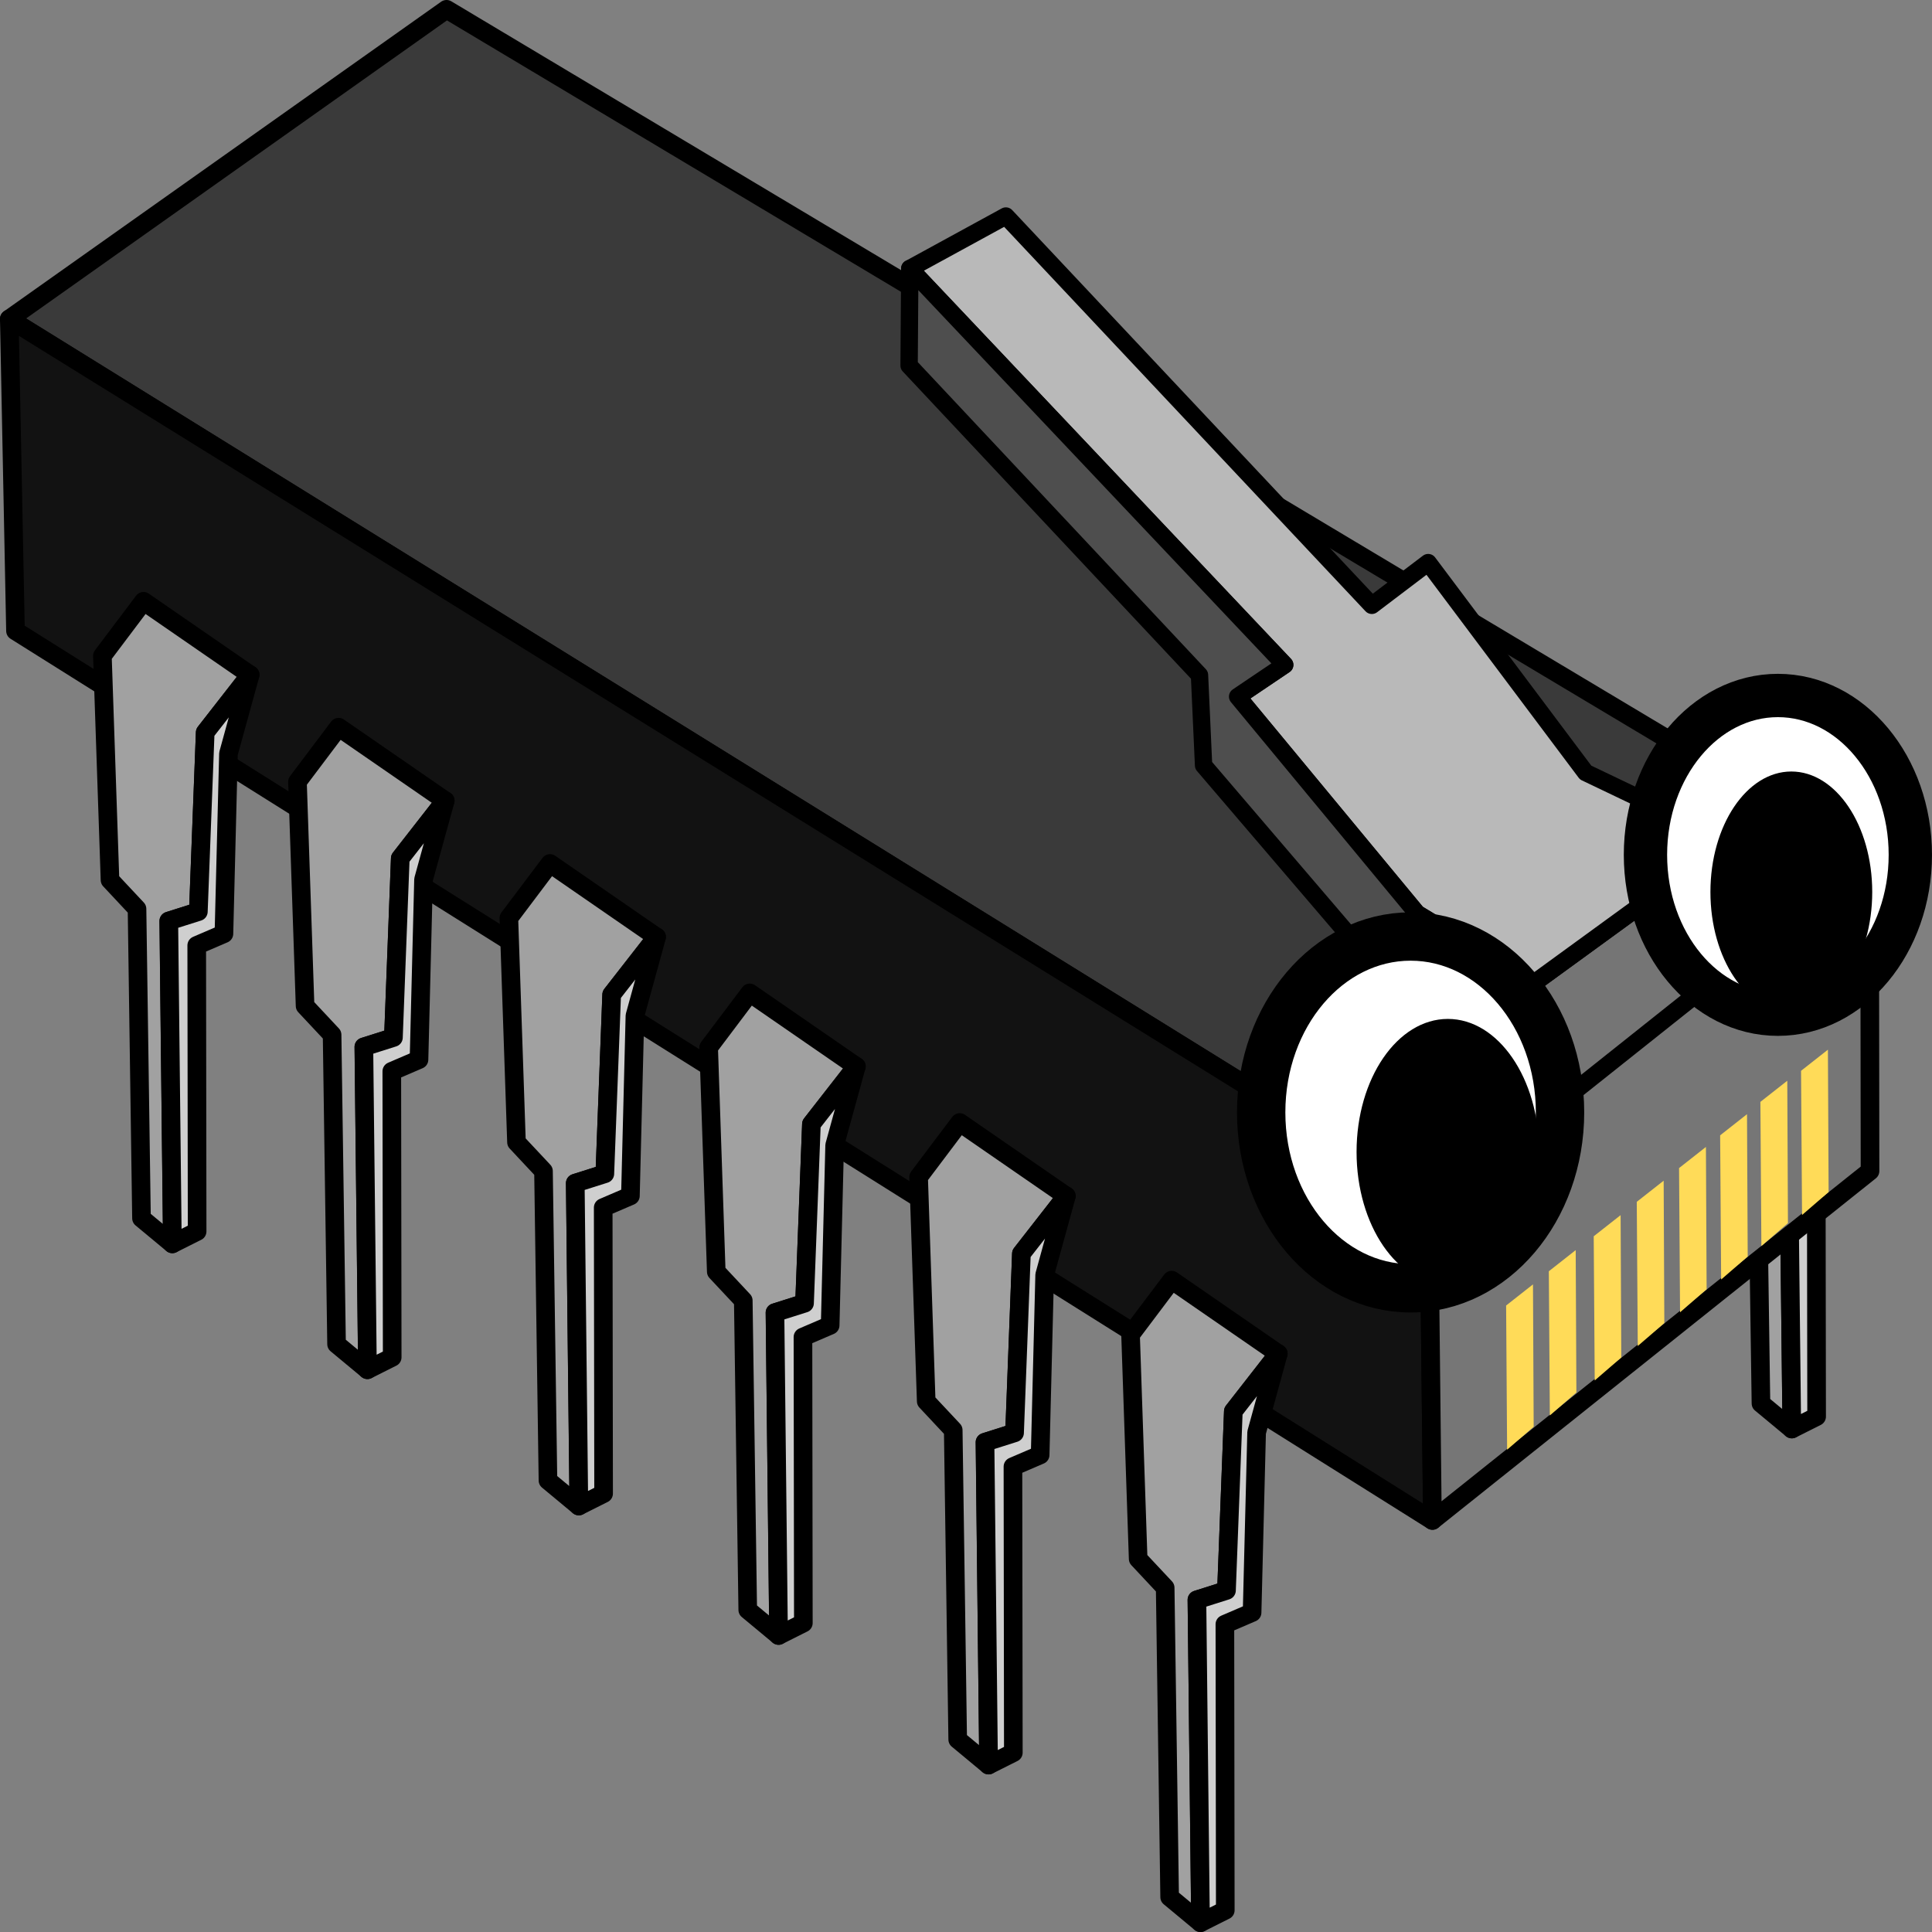 <svg xmlns="http://www.w3.org/2000/svg" viewBox="0 0 64 64">
  <rect x="0" y="0" width="64" height="64" fill="#808080" stroke="none"/>
  <path fill="#a1a1a1" fill-rule="evenodd" stroke="#000" stroke-linecap="round" stroke-linejoin="round" stroke-width=".616" d="m58.213 38.135.121 8.355 1.022.848-.102-9.203z"/>
  <path fill="#cfcfcf" fill-rule="evenodd" stroke="#000" stroke-linecap="round" stroke-linejoin="round" stroke-width=".617" d="m59.253 38.119.103 9.22.822-.413-.013-8.807z"/>
  <path fill="#3a3a3a" fill-rule="evenodd" stroke="#000" stroke-linecap="round" stroke-linejoin="round" stroke-width=".617" d="m.308 10.566 47.024 29.141 5.388-4.449s-.973-1.99.658-3.243c1.782-1.37 3.907.051 3.907.051l4.648-3.579L14.792.308Z"/>
  <path fill="#121212" fill-rule="evenodd" stroke="#000" stroke-linecap="round" stroke-linejoin="round" stroke-width=".617" d="m.308 10.566.205 10.333L47.451 50.367l-.118-10.659L.308 10.566"/>
  <path fill="#767676" fill-rule="evenodd" stroke="#000" stroke-linecap="round" stroke-linejoin="round" stroke-width=".617" d="m47.333 39.708.118 10.659 14.496-11.574-.013-10.306Z"/>
  <path fill="#a1a1a1" fill-rule="evenodd" stroke="#000" stroke-linecap="round" stroke-linejoin="round" stroke-width=".616" d="M4.754 19.918 3.392 21.726l.252 7.426.895.956.148 10.249 1.022.848-.119-10.695.979-.31.228-5.936 1.489-1.909Z"/>
  <path fill="#cfcfcf" fill-rule="evenodd" stroke="#000" stroke-linecap="round" stroke-linejoin="round" stroke-width=".617" d="m5.709 41.205.821-.412-.013-9.475.901-.387.15-5.965.719-2.612-1.489 1.909-.227 5.936-.979.31.119 10.695"/>
  <path fill="#a1a1a1" fill-rule="evenodd" stroke="#000" stroke-linecap="round" stroke-linejoin="round" stroke-width=".616" d="m11.216 24.088-1.362 1.808.252 7.426.895.956.148 10.249 1.022.848-.119-10.695.979-.31.228-5.936 1.489-1.909z"/>
  <path fill="#cfcfcf" fill-rule="evenodd" stroke="#000" stroke-linecap="round" stroke-linejoin="round" stroke-width=".617" d="m12.171 45.375.821-.412-.013-9.475.901-.387.15-5.965.719-2.612-1.489 1.909-.227 5.936-.979.31.119 10.695"/>
  <path fill="#a1a1a1" fill-rule="evenodd" stroke="#000" stroke-linecap="round" stroke-linejoin="round" stroke-width=".616" d="m18.219 28.603-1.362 1.808.252 7.426.895.956.148 10.249 1.022.848-.119-10.695.979-.31.227-5.936 1.489-1.909z"/>
  <path fill="#cfcfcf" fill-rule="evenodd" stroke="#000" stroke-linecap="round" stroke-linejoin="round" stroke-width=".617" d="m19.174 49.889.821-.412-.013-9.475.901-.387.15-5.965.719-2.612-1.489 1.909-.227 5.936-.979.31.119 10.695"/>
  <path fill="#a1a1a1" fill-rule="evenodd" stroke="#000" stroke-linecap="round" stroke-linejoin="round" stroke-width=".616" d="m24.837 32.891-1.362 1.808.252 7.426.895.956.148 10.249 1.022.848-.119-10.695.979-.31.228-5.936 1.489-1.909z"/>
  <path fill="#cfcfcf" fill-rule="evenodd" stroke="#000" stroke-linecap="round" stroke-linejoin="round" stroke-width=".617" d="m25.791 54.178.821-.412-.013-9.475.901-.387.149-5.965.719-2.612-1.489 1.909-.228 5.936-.979.31.119 10.695"/>
  <path fill="#a1a1a1" fill-rule="evenodd" stroke="#000" stroke-linecap="round" stroke-linejoin="round" stroke-width=".616" d="m31.792 37.184-1.362 1.808.252 7.426.895.956.148 10.249 1.022.848-.119-10.695.979-.31.227-5.936 1.489-1.909z"/>
  <path fill="#cfcfcf" fill-rule="evenodd" stroke="#000" stroke-linecap="round" stroke-linejoin="round" stroke-width=".617" d="m32.747 58.471.821-.412-.013-9.475.901-.387.15-5.965.719-2.612-1.489 1.909-.227 5.936-.979.31.119 10.695"/>
  <path fill="#a1a1a1" fill-rule="evenodd" stroke="#000" stroke-linecap="round" stroke-linejoin="round" stroke-width=".616" d="m38.813 42.405-1.362 1.808.252 7.426.895.956.148 10.249 1.022.848-.119-10.695.979-.31.227-5.936 1.489-1.909z"/>
  <path fill="#cfcfcf" fill-rule="evenodd" stroke="#000" stroke-linecap="round" stroke-linejoin="round" stroke-width=".617" d="m39.768 63.692.821-.412-.013-9.475.901-.387.15-5.965.719-2.612-1.49 1.909-.227 5.936-.979.31.119 10.695"/>
  <path fill="#ffdb58" fill-rule="evenodd" d="m49.892 43.247.033 4.777.88-.761-.023-4.716zm1.415-1.135.033 4.777.88-.761-.023-4.716zm1.487-1.159.033 4.777.88-.761-.022-4.716zm1.426-1.141.033 4.777.88-.761-.022-4.716zm1.401-1.118.033 4.777.88-.761-.023-4.716zm1.361-1.085.033 4.777.88-.761-.023-4.716zm1.333-1.108.033 4.777.88-.761-.022-4.716zm1.347-1.029.033 4.777.88-.761-.023-4.716z"/>
  <path fill="#757575" fill-rule="evenodd" stroke="#000" stroke-linecap="round" stroke-linejoin="round" stroke-width=".575" d="m50.96 37.1 6.325-5.034-.009-4.204-6.493 4.726z"/>
  <path fill="#b9b9b9" fill-rule="evenodd" stroke="#000" stroke-linecap="round" stroke-linejoin="round" stroke-width=".575" d="M30.138 8.895 42.557 22.025l-1.56 1.052 5.946 7.183 3.839 2.329 6.494-4.726-4.75-2.271-5.216-6.955-1.866 1.415L33.321 7.156z"/>
  <path fill="#4e4e4e" fill-rule="evenodd" stroke="#000" stroke-linecap="round" stroke-linejoin="round" stroke-width=".575" d="m30.138 8.895-.023 3.214 9.62 10.255.135 2.99 7.295 8.527.165 1.058L50.961 37.1l-.178-4.512-3.839-2.329-5.946-7.183 1.56-1.052z"/>
  <ellipse cx="46.728" cy="36.85" fill="#fff" stroke="#000" stroke-linecap="round" stroke-linejoin="round" stroke-width="1.602" paint-order="stroke markers fill" rx="4.95" ry="5.827"/>
  <ellipse cx="58.895" cy="28.318" fill="#fff" stroke="#000" stroke-linecap="round" stroke-linejoin="round" stroke-width="1.435" paint-order="stroke markers fill" rx="4.387" ry="5.279"/>
  <ellipse cx="47.962" cy="38.159" paint-order="stroke markers fill" rx="3.024" ry="4.406"/>
  <ellipse cx="59.34" cy="29.549" paint-order="stroke markers fill" rx="2.68" ry="3.992"/>
</svg>
